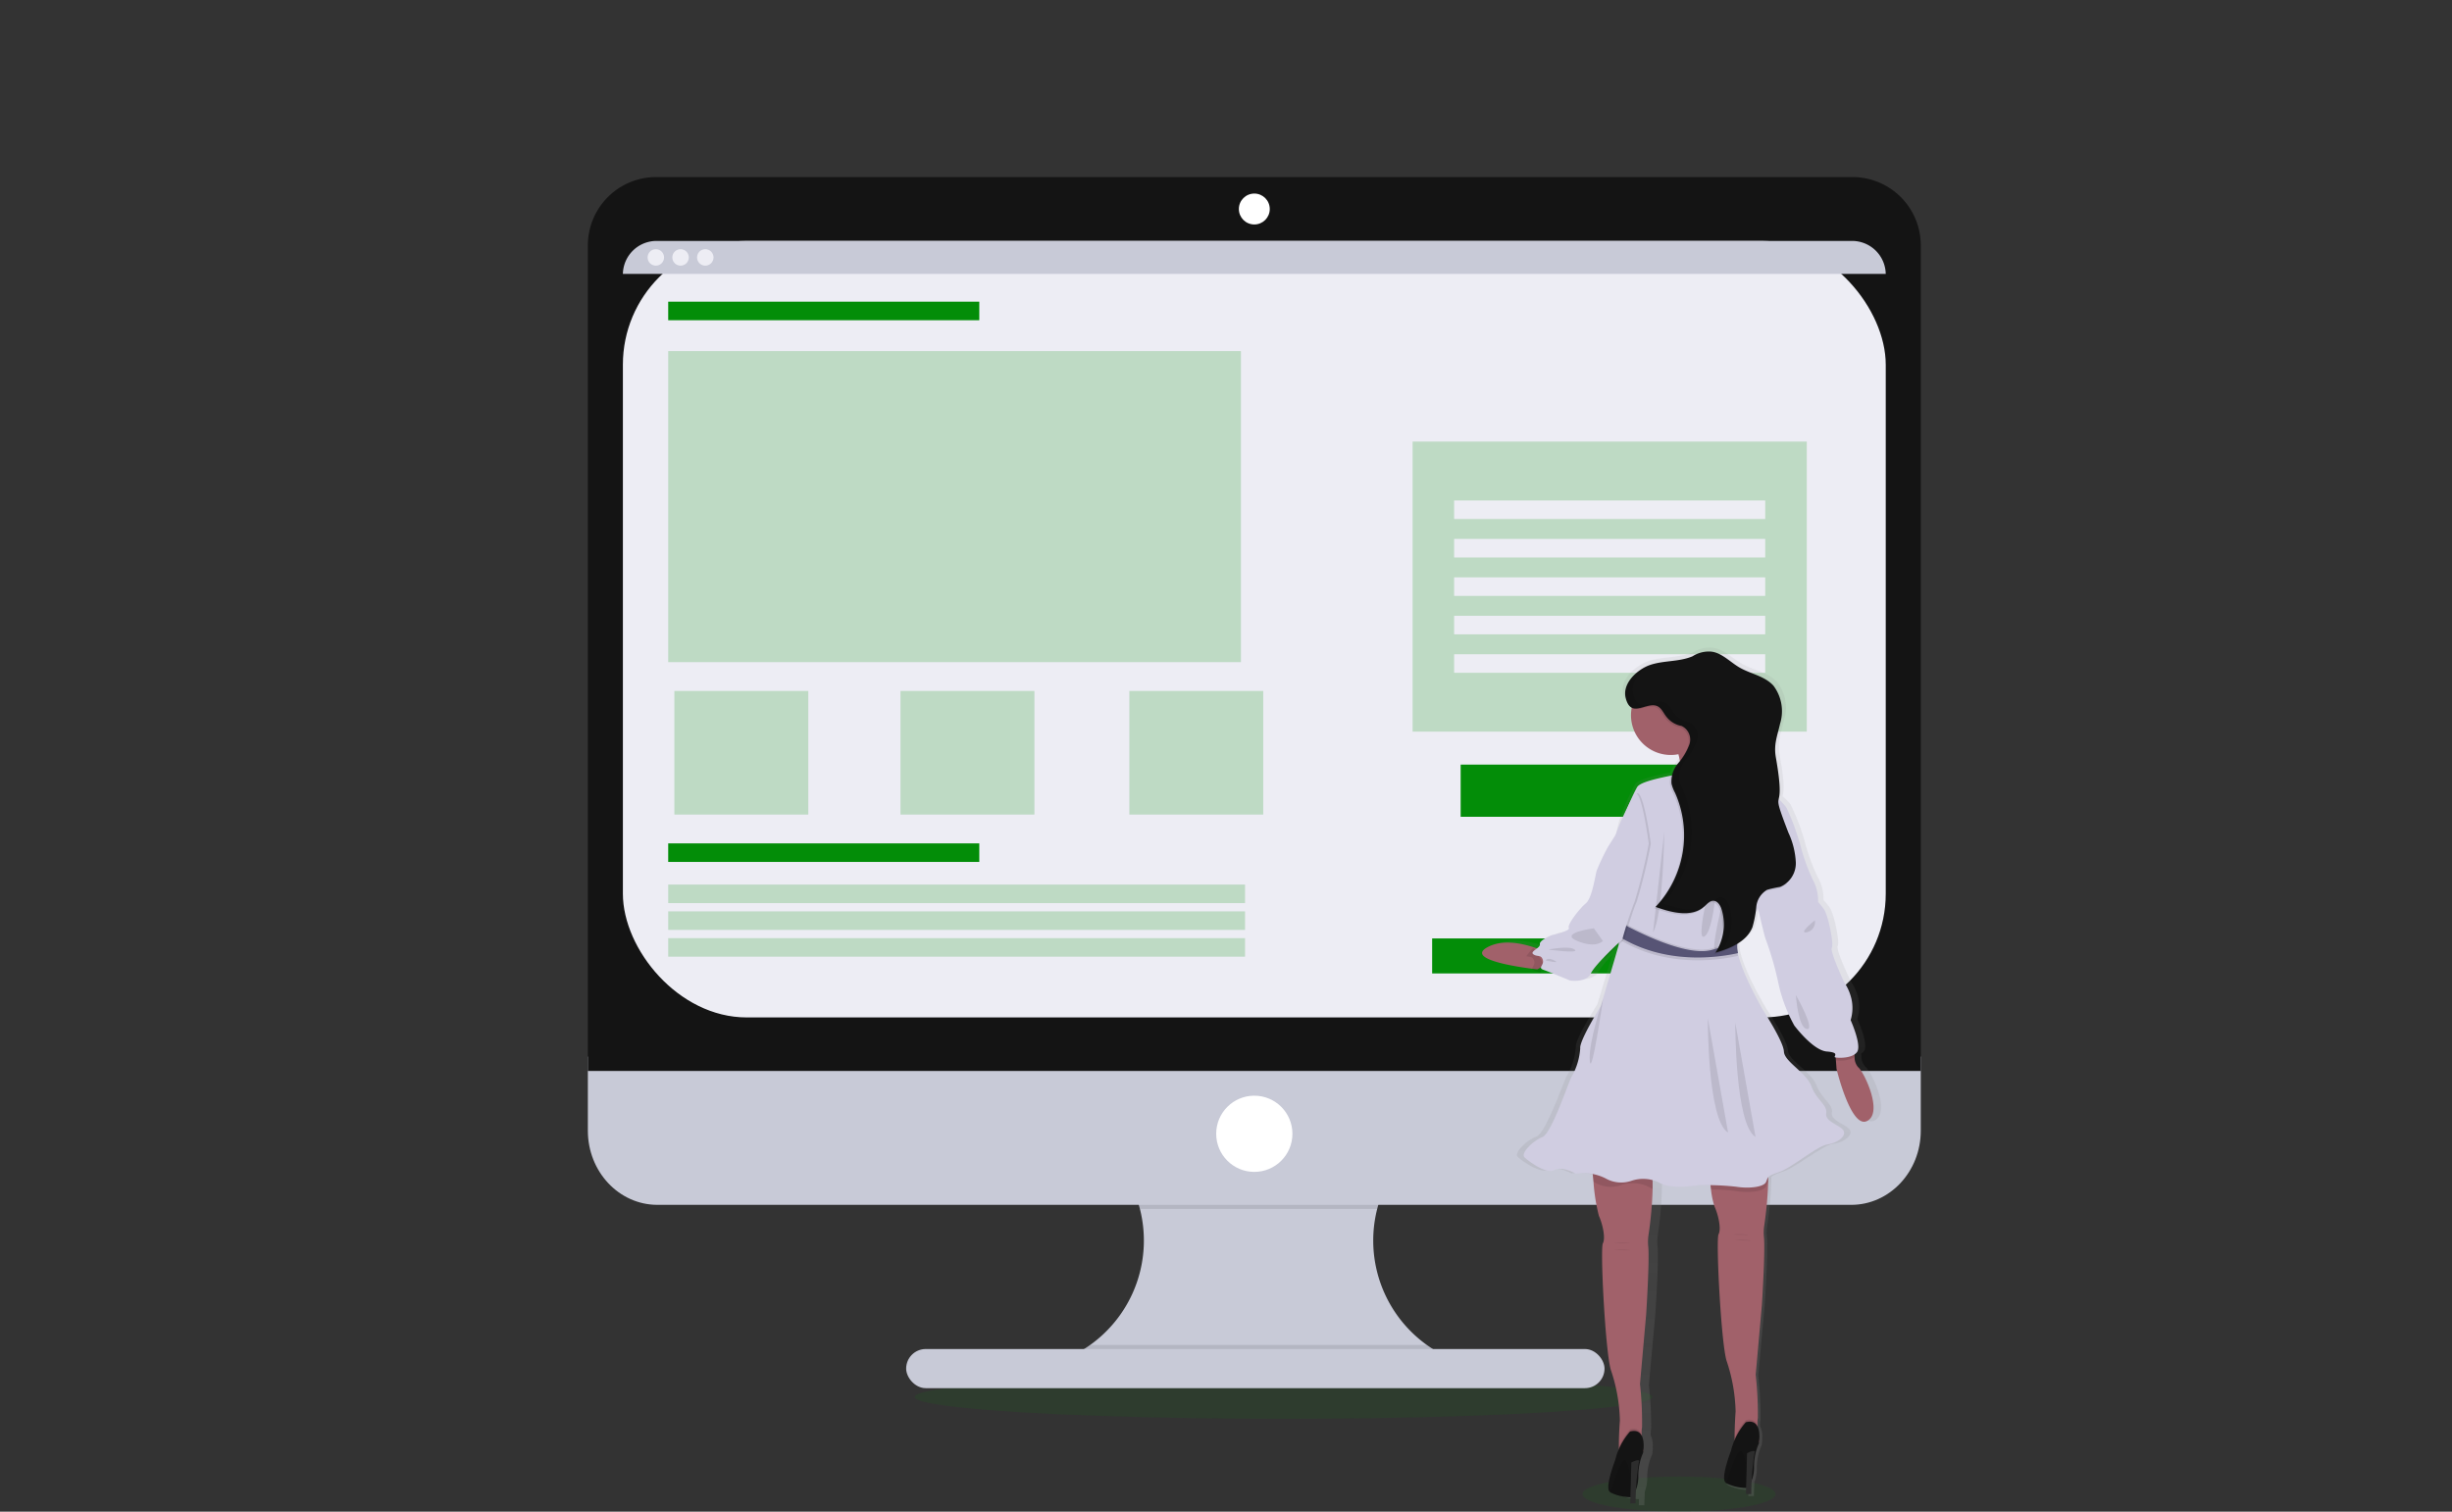 <svg xmlns="http://www.w3.org/2000/svg" xmlns:xlink="http://www.w3.org/1999/xlink" width="317" height="195.481" viewBox="0 0 317 195.481">
  <rect x="0" y="0" width="317" height="195.481" fill="#333333" stroke="none"/>
  <defs>
    <linearGradient id="linear-gradient" x1="0.5" y1="1" x2="0.5" gradientUnits="objectBoundingBox">
      <stop offset="0" stop-color="gray" stop-opacity="0.251"/>
      <stop offset="0.54" stop-color="gray" stop-opacity="0.122"/>
      <stop offset="1" stop-color="gray" stop-opacity="0.102"/>
    </linearGradient>
  </defs>
  <g id="Web_Design" data-name="Web Design" transform="translate(-802 -1972)">
    <g id="Group_71" data-name="Group 71" transform="translate(2985.149 -14.094)">
      <path id="Path_585" data-name="Path 585" d="M290.864,432.552c-1.8,1.8-10.254,3.766-10.254,3.766s1.947-8.464,3.729-10.262a4.6,4.6,0,0,1,6.515,6.5Z" transform="translate(-2386.587 1646.211)" fill="#038d08"/>
      <path id="Path_586" data-name="Path 586" d="M298.911,504.023c-1.465,2.075-9.471,5.444-9.471,5.444s.487-8.672,1.952-10.747a4.6,4.6,0,1,1,7.519,5.3Z" transform="translate(-2393.065 1593.339)" fill="#038d08"/>
      <path id="Path_592" data-name="Path 592" d="M290.864,432.552c-1.8,1.8-10.254,3.766-10.254,3.766s1.947-8.464,3.729-10.262a4.6,4.6,0,0,1,6.515,6.5Z" transform="translate(-2386.587 1646.211)" opacity="0.25"/>
      <path id="Path_593" data-name="Path 593" d="M298.911,504.023c-1.465,2.075-9.471,5.444-9.471,5.444s.487-8.672,1.952-10.747a4.6,4.6,0,1,1,7.519,5.3Z" transform="translate(-2393.065 1593.339)" opacity="0.25"/>
      <ellipse id="Ellipse_91" data-name="Ellipse 91" cx="47.676" cy="2.829" rx="47.676" ry="2.829" transform="translate(-2064.888 2163.911)" fill="#038d08" opacity="0.1"/>
      <ellipse id="Ellipse_92" data-name="Ellipse 92" cx="12.481" cy="2.272" rx="12.481" ry="2.272" transform="translate(-1978.562 2177.031)" fill="#038d08" opacity="0.1"/>
      <path id="Path_605" data-name="Path 605" d="M543.884,682.225v1.707h-50.5v-1.39a16.6,16.6,0,0,0,1.143-30.662h49.029a16.612,16.612,0,0,0,.333,30.345Z" transform="translate(-2539.486 1479.542)" fill="#c8cad7"/>
      <path id="Path_606" data-name="Path 606" d="M546.7,651.89a16.628,16.628,0,0,0-9.178,11.008H506.848a16.628,16.628,0,0,0-9.178-11.008Z" transform="translate(-2542.612 1479.535)" opacity="0.1"/>
      <path id="Path_607" data-name="Path 607" d="M276.21,619.22v9.588c0,5.295,4.025,9.588,8.989,9.588H439.542c4.965,0,8.99-4.293,8.99-9.588V619.22Z" transform="translate(-2383.359 1503.504)" fill="#c8cad7"/>
      <path id="Path_608" data-name="Path 608" d="M543.884,760.975v1.707h-50.5v-1.39a16.571,16.571,0,0,0,3.894-2.072h43.521A16.645,16.645,0,0,0,543.884,760.975Z" transform="translate(-2539.486 1400.792)" opacity="0.1"/>
      <rect id="Rectangle_182" data-name="Rectangle 182" width="90.287" height="5.061" rx="2.53" transform="translate(-2065.999 2160.544)" fill="#c8cad7"/>
      <path id="Path_609" data-name="Path 609" d="M448.531,200.876a8.828,8.828,0,0,0-8.989-8.656H285.2a8.828,8.828,0,0,0-8.989,8.656V307.814H448.531Z" transform="translate(-2383.359 1816.774)" fill="#141414"/>
      <rect id="Rectangle_183" data-name="Rectangle 183" width="163.265" height="100.412" rx="16" transform="translate(-2102.621 2017.251)" fill="#ededf4"/>
      <circle id="Ellipse_93" data-name="Ellipse 93" cx="1.998" cy="1.998" r="1.998" transform="translate(-2022.986 2011.125)" fill="#fff"/>
      <circle id="Ellipse_94" data-name="Ellipse 94" cx="4.927" cy="4.927" r="4.927" transform="translate(-2025.916 2127.784)" fill="#fff"/>
      <path id="Path_610" data-name="Path 610" d="M456.475,227.482H293.21a4.351,4.351,0,0,1,4.435-4.262h154.4A4.351,4.351,0,0,1,456.475,227.482Z" transform="translate(-2395.831 1794.031)" fill="#c8cad7"/>
      <circle id="Ellipse_95" data-name="Ellipse 95" cx="1.065" cy="1.065" r="1.065" transform="translate(-2099.426 2018.317)" fill="#ededf4"/>
      <circle id="Ellipse_96" data-name="Ellipse 96" cx="1.065" cy="1.065" r="1.065" transform="translate(-2096.229 2018.317)" fill="#ededf4"/>
      <circle id="Ellipse_97" data-name="Ellipse 97" cx="1.065" cy="1.065" r="1.065" transform="translate(-2093.033 2018.317)" fill="#ededf4"/>
      <rect id="Rectangle_184" data-name="Rectangle 184" width="40.218" height="2.397" transform="translate(-2096.762 2025.108)" fill="#038d08"/>
      <rect id="Rectangle_185" data-name="Rectangle 185" width="40.218" height="2.397" transform="translate(-2096.762 2095.157)" fill="#038d08"/>
      <rect id="Rectangle_186" data-name="Rectangle 186" width="74.576" height="2.397" transform="translate(-2096.762 2100.484)" fill="#038d08" opacity="0.2"/>
      <rect id="Rectangle_187" data-name="Rectangle 187" width="74.576" height="2.397" transform="translate(-2096.762 2103.949)" fill="#038d08" opacity="0.2"/>
      <rect id="Rectangle_188" data-name="Rectangle 188" width="74.576" height="2.397" transform="translate(-2096.762 2107.411)" fill="#038d08" opacity="0.2"/>
      <rect id="Rectangle_189" data-name="Rectangle 189" width="74.044" height="40.218" transform="translate(-2096.762 2031.5)" fill="#038d08" opacity="0.2"/>
      <rect id="Rectangle_190" data-name="Rectangle 190" width="17.312" height="15.981" transform="translate(-2095.963 2075.448)" fill="#038d08" opacity="0.2"/>
      <rect id="Rectangle_191" data-name="Rectangle 191" width="17.312" height="15.981" transform="translate(-2037.145 2075.448)" fill="#038d08" opacity="0.2"/>
      <rect id="Rectangle_192" data-name="Rectangle 192" width="17.312" height="15.981" transform="translate(-2066.73 2075.448)" fill="#038d08" opacity="0.2"/>
      <rect id="Rectangle_193" data-name="Rectangle 193" width="50.96" height="37.509" transform="translate(-2000.525 2043.198)" fill="#038d08" opacity="0.2"/>
      <rect id="Rectangle_194" data-name="Rectangle 194" width="40.218" height="2.397" transform="translate(-1995.155 2050.811)" fill="#ededf4"/>
      <rect id="Rectangle_195" data-name="Rectangle 195" width="40.218" height="2.397" transform="translate(-1995.155 2055.783)" fill="#ededf4"/>
      <rect id="Rectangle_196" data-name="Rectangle 196" width="40.218" height="2.397" transform="translate(-1995.155 2060.756)" fill="#ededf4"/>
      <rect id="Rectangle_197" data-name="Rectangle 197" width="40.218" height="2.397" transform="translate(-1995.155 2065.726)" fill="#ededf4"/>
      <rect id="Rectangle_198" data-name="Rectangle 198" width="40.218" height="2.397" transform="translate(-1995.155 2070.698)" fill="#ededf4"/>
      <rect id="Rectangle_199" data-name="Rectangle 199" width="38.532" height="6.747" transform="translate(-1994.311 2084.969)" fill="#038d08"/>
      <rect id="Rectangle_200" data-name="Rectangle 200" width="25.838" height="4.525" transform="translate(-1997.998 2107.449)" fill="#038d08"/>
      <path id="Path_629" data-name="Path 629" d="M738.1,474.845a1.884,1.884,0,0,1-.5-1.332c0-.125-.019-.248-.024-.365a1.33,1.33,0,0,0,.37-.336c.631-.895-.876-4.142-.876-4.142a5.137,5.137,0,0,0,0-3.154,6.89,6.89,0,0,0-.85-1.742s-1.971-4.048-1.678-4.528-.487-4.262-1.065-5.021a11.084,11.084,0,0,0-.778-.943,5.483,5.483,0,0,0-.73-2.93,24.656,24.656,0,0,1-1.75-4.847,29.658,29.658,0,0,0-1.75-4.528,5.063,5.063,0,0,0-1.065-1.095c.115-.533.378-1.238-.378-5.415-.309-1.715.173-2.738.57-4.435a5.369,5.369,0,0,0-.906-4.941c-1.217-1.281-3.106-1.521-4.616-2.4-1.332-.77-2.517-2.072-4.072-2.048a4.21,4.21,0,0,0-2.192.626c-1.819.74-3.865.517-5.713,1.129-1.662.551-3.774,2.362-3.271,4.283a2.1,2.1,0,0,0,.613,1.14,1.378,1.378,0,0,0,1.292.232.168.168,0,0,1-.019.093,4.921,4.921,0,0,0-.064.8,5.262,5.262,0,0,0,5.308,5.178c.016.061.029.125.045.189.04.17.077.341.115.517-.138.184-.282.368-.418.551a5.349,5.349,0,0,0-.8,1.42c-1.539.314-4.12.823-4.528,1.489-.533.895-2.722,5.327-2.48,7.343.013.112.024.266.035.426a25.514,25.514,0,0,0-1.542,3.151c-.194.754-.631,3.577-1.46,4.235s-2.528,2.778-2.285,3.2-2.285.94-2.285.94-1.7.658-1.6,1.177c.029.157-.091.306-.266.45-1.934-.637-4.4-1.065-6.307-.1-2.663,1.35,2.008,2.28,4.794,2.687.458.069.863.123,1.177.16.021.091.109.17.333.248.176.061.437.157.74.266l.112-.346c.924.328,3.446,1.348,3.446,1.348s2.189.357,2.821-.914a11.522,11.522,0,0,1,1.785-2.131l-.088.285-1.843,6.081s-2.916,4.528-2.77,5.505a8.632,8.632,0,0,1-1.167,3.729c-.242.245-2.663,7.388-3.939,7.86s-2.967,2.117-2.4,2.637,2.93,2.211,4,1.646,2.93.471,2.93.471a7.076,7.076,0,0,1,3.7.463c.019.184.04.384.061.594a23.2,23.2,0,0,0,.756,4.448c.487,1.036.924,2.871.533,3.577s.341,14.167,1.065,16.473a21.39,21.39,0,0,1,1.217,6.608c-.08,1.153-.128,2.307-.136,3.462v.192c0,.064-.045.1-.067.154v.1a9.56,9.56,0,0,0-.424,1.228s-1.254,3.154-.831,3.977a.737.737,0,0,0,.2.232,5.781,5.781,0,0,0,2.663.61l-.024.8h.716s.019-.8.067-1.8a4.9,4.9,0,0,0,.309-1.753,7.169,7.169,0,0,1,.639-3.028s.016-.083.032-.216h0a5.354,5.354,0,0,0,.045-.828,2.93,2.93,0,0,0-.266-1.409,3.169,3.169,0,0,1,.053-.86,45.842,45.842,0,0,0-.293-5.647l.826-9.085s.487-7.013.293-8.848a5.831,5.831,0,0,1,.035-1.476,47.622,47.622,0,0,0,.533-6.025v-.565a12.453,12.453,0,0,0,4.768.109s.7-.016,1.625,0c.024.192.051.381.077.565a10.554,10.554,0,0,0,.482,2.24c.485,1.036.924,2.871.533,3.577s.338,14.167,1.065,16.473a21.3,21.3,0,0,1,1.22,6.608c-.08,1.151-.128,2.3-.136,3.463v.213c-.024.051-.048.1-.069.154s0,.072,0,.1a9.7,9.7,0,0,0-.4,1.233s-1.257,3.156-.831,3.979a.7.7,0,0,0,.2.229,5.747,5.747,0,0,0,2.663.61l-.024.8h.716s.019-.8.067-1.8a4.9,4.9,0,0,0,.309-1.753,7.191,7.191,0,0,1,.629-3.028,5.53,5.53,0,0,0,.077-1.039,2.915,2.915,0,0,0-.28-1.417,3.275,3.275,0,0,1,.053-.858,45.941,45.941,0,0,0-.29-5.649l.826-9.082s.487-7.013.29-8.848a5.949,5.949,0,0,1,.037-1.476,47.493,47.493,0,0,0,.533-5.724v-.573c.176-.216.533-.386,1.518-.716,1.7-.565,5.106-3.391,6.467-3.577s2.576-1.084,2.187-1.79-2.528-1.177-2.333-2.259-1.313-1.742-1.992-3.529-3.649-3.2-3.7-4.528-2.8-5.4-2.8-5.4-2.767-4.6-3.38-7.415a.993.993,0,0,0-.035-.181h.035a5.094,5.094,0,0,1-.1-.639,1,1,0,0,1,.024-.181h-.037v-.12a.439.439,0,0,1,.059-.037l.16-.093-.053.021a5.277,5.277,0,0,0,.882-.719,3.916,3.916,0,0,0,1.015-1.417,7.189,7.189,0,0,0,.4-1.864l.346-.533c.336,1.4.826,3.417.98,3.867a39.254,39.254,0,0,1,1.753,5.849,19.865,19.865,0,0,0,2.131,5.508s2.48,3.247,4.376,3.388.828.658,1.119.754l.083.019.029.381.083,1.105s1.944,7.908,4.134,6.779S738.828,475.362,738.1,474.845Z" transform="translate(-2680.105 1649.186)" fill="url(#linear-gradient)"/>
      <path id="Path_630" data-name="Path 630" d="M861.656,623.168c-2.1,1.124-3.974-6.728-3.974-6.728l-.08-1.1-.152-2.08,2.57.328a7.843,7.843,0,0,0,0,1.35,1.9,1.9,0,0,0,.482,1.313C861.187,616.768,863.757,622.047,861.656,623.168Z" transform="translate(-2803.401 1507.876)" fill="#a1616a"/>
      <path id="Path_631" data-name="Path 631" d="M754.21,822.226l.178-.136A.956.956,0,0,1,754.21,822.226Z" transform="translate(-2729.14 1354.667)" fill="#a1616a"/>
      <path id="Path_632" data-name="Path 632" d="M752.6,660.64V666.7a49.005,49.005,0,0,1-.533,5.985,5.979,5.979,0,0,0-.035,1.462c.186,1.824-.266,8.789-.266,8.789l-.8,9.021a44.692,44.692,0,0,1,.266,5.593,3.394,3.394,0,0,0-.051.855c.027.8.165,1.824.21,2.131v.093l-.029.021-3.907,2.98c.623-.567.783-1.888.78-3.114v-.4q0-1.718.133-3.436a21.868,21.868,0,0,0-1.172-6.563c-.7-2.288-1.4-15.656-1.028-16.356s-.048-2.525-.514-3.553a24.5,24.5,0,0,1-.7-4.413c-.1-.969-.162-1.7-.162-1.7Z" transform="translate(-2722.094 1473.115)" fill="#a1616a"/>
      <path id="Path_633" data-name="Path 633" d="M805.26,817.7l.192-.144A1.121,1.121,0,0,1,805.26,817.7Z" transform="translate(-2765.111 1357.99)" fill="#a1616a"/>
      <path id="Path_634" data-name="Path 634" d="M803.625,656.14V662.5a48.994,48.994,0,0,1-.514,5.686,5.98,5.98,0,0,0-.035,1.462c.186,1.824-.266,8.789-.266,8.789l-.8,9.021a47,47,0,0,1,.282,5.593,3.255,3.255,0,0,0-.051.852c.027.8.168,1.84.21,2.131a.231.231,0,0,0,.013.088l-.029.021h0l-3.913,2.98c.6-.581.762-1.886.759-3.095v-.4c0-1.145.053-2.291.13-3.436a21.936,21.936,0,0,0-1.172-6.56c-.7-2.288-1.4-15.656-1.028-16.356s-.048-2.525-.514-3.553a10.672,10.672,0,0,1-.466-2.224c-.248-1.779-.423-3.9-.423-3.9Z" transform="translate(-2758.178 1476.417)" fill="#a1616a"/>
      <path id="Path_635" data-name="Path 635" d="M784.258,453.764l-.04.061a5.129,5.129,0,0,1-3.556,2.131,4.415,4.415,0,0,1-.626.043c-.016-.064-.029-.128-.045-.189-.306-1.332-.631-2.4-.631-2.4s.349-.5.858-1.145c1.382-1.747,3.929-4.509,3.729-.818a6.331,6.331,0,0,0,.266,2.213A.3.3,0,0,1,784.258,453.764Z" transform="translate(-2746.11 1627.929)" opacity="0.1"/>
      <path id="Path_636" data-name="Path 636" d="M772.861,439.341a5.138,5.138,0,0,1-4.509,5.1,4.976,4.976,0,0,1-.634.04h-.037a5.14,5.14,0,1,1,5.18-5.14Z" transform="translate(-2734.87 1639.244)" fill="#a1616a"/>
      <path id="Path_637" data-name="Path 637" d="M790.128,465.628l-4.986,4.262s-5.436-7.756-4.794-9.346a5.347,5.347,0,0,0,.051-2.368c-.072-.533-.176-1.121-.293-1.675-.035-.173-.072-.344-.109-.511-.016-.064-.029-.128-.045-.189-.306-1.332-.631-2.4-.631-2.4s.349-.5.858-1.145c1.382-1.747,3.929-4.509,3.729-.818a6.331,6.331,0,0,0,.266,2.213.362.362,0,0,0,.04.125,11.461,11.461,0,0,0,3.761,5,14.866,14.866,0,0,0,1.718,1.22Z" transform="translate(-2746.08 1627.936)" fill="#a1616a"/>
      <path id="Path_638" data-name="Path 638" d="M744.79,664.093l7.807-3.463v6.059a2.69,2.69,0,0,1-.506-.237,4.72,4.72,0,0,0-3.6-.213,4.092,4.092,0,0,1-3.319-.328c-.072-.043-.144-.083-.213-.117C744.846,664.828,744.79,664.093,744.79,664.093Z" transform="translate(-2722.094 1473.123)" opacity="0.1"/>
      <path id="Path_639" data-name="Path 639" d="M803.676,656.14V662.5a2.85,2.85,0,0,0-.266.589c-.282.655-2.2.89-3.881.613a24.028,24.028,0,0,0-3.225-.2c-.248-1.779-.423-3.9-.423-3.9Z" transform="translate(-2758.23 1476.417)" opacity="0.1"/>
      <path id="Path_640" data-name="Path 640" d="M745.741,529.71c-1.31.186-4.581,2.991-6.216,3.553s-1.449.653-1.729,1.308-2.2.887-3.881.61a34.819,34.819,0,0,0-4.861-.189s-3.54.613-5.092-.349a4.678,4.678,0,0,0-3.6-.213,4.092,4.092,0,0,1-3.319-.328,6.37,6.37,0,0,0-3.833-.607s-1.777-1.028-2.8-.466-3.271-1.121-3.833-1.635,1.065-2.149,2.291-2.618,3.553-7.572,3.785-7.8a8.628,8.628,0,0,0,1.121-3.692c-.141-.98,2.663-5.471,2.663-5.471l1.774-6.035.533-1.864.021-1.111c0-.5.024-1.143.037-1.864.048-2.983.1-7.407,0-9.407-.016-.309-.032-.559-.053-.74-.234-2.008,1.864-6.392,2.384-7.29.384-.663,2.866-1.167,4.344-1.478a9.5,9.5,0,0,0,1.044-.25,1.22,1.22,0,0,1,.41-.032c1.4.056,5.511.919,5.511.919-.373,11.264.376,9.3.376,9.3,1.215-.935.466-9.208.466-9.208.607.28,1.228-.424,1.228-.424l2.37.983a23.447,23.447,0,0,1,2.091,1.414,6.3,6.3,0,0,1,1.462,1.438,29.9,29.9,0,0,1,1.683,4.488l-.842,1.332c-.735,1.18-1.864,2.994-3.023,4.831l-2.056,3.273c-.919,1.46-1.667,2.645-1.979,3.127a1.162,1.162,0,0,0-.146.375,1.957,1.957,0,0,0-.035.266,4.2,4.2,0,0,0,.109,1.108c.589,2.791,3.249,7.365,3.249,7.365s2.663,4.064,2.711,5.372,2.9,2.711,3.553,4.488,2.1,2.429,1.915,3.505,1.864,1.542,2.243,2.243S747.049,529.523,745.741,529.71Z" transform="translate(-2692.626 1604.373)" fill="#d0cde1"/>
      <path id="Path_641" data-name="Path 641" d="M860.015,614.938a4.053,4.053,0,0,1-2.413.4l-.152-2.08,2.57.328A7.831,7.831,0,0,0,860.015,614.938Z" transform="translate(-2803.401 1507.876)" opacity="0.1"/>
      <path id="Path_642" data-name="Path 642" d="M822.827,510.09l1.918,1.356a24.882,24.882,0,0,0,1.681,4.813,5.564,5.564,0,0,1,.7,2.9,10.125,10.125,0,0,1,.748.935c.562.748,1.308,4.5,1.028,4.986s1.614,4.5,1.614,4.5a6.073,6.073,0,0,1,.818,1.729,5.336,5.336,0,0,1,0,3.132s1.449,3.225.842,4.112-2.573.8-2.853.7.748-.607-1.065-.748-4.208-3.364-4.208-3.364a20.09,20.09,0,0,1-2.056-5.468,40.239,40.239,0,0,0-1.681-5.8c-.234-.7-1.262-5.234-1.262-5.234Z" transform="translate(-2775.229 1583.567)" fill="#d0cde1"/>
      <path id="Path_643" data-name="Path 643" d="M775.369,510.09s-.141,10.843-1.449,12.992Z" transform="translate(-2743.358 1583.567)" opacity="0.1"/>
      <path id="Path_644" data-name="Path 644" d="M801.3,524.48s-1.214,10.843-2.173,11.4S801.3,524.48,801.3,524.48Z" transform="translate(-2760.479 1573.01)" opacity="0.1"/>
      <path id="Path_645" data-name="Path 645" d="M795.007,518.69s-.3,10.225-1.838,11.234S795.007,518.69,795.007,518.69Z" transform="translate(-2755.945 1577.258)" opacity="0.1"/>
      <path id="Path_646" data-name="Path 646" d="M745.988,591.33s-1.934,5.655-1.715,7.99S745.988,591.33,745.988,591.33Z" transform="translate(-2721.893 1523.965)" opacity="0.1"/>
      <path id="Path_647" data-name="Path 647" d="M768.095,559.264c-2.53.567-9.375,1.585-15.395-2.16,0-.5.024-1.143.037-1.864,2.285,1.257,8.7,4.528,11.972,3.612,1.63-.466,2.663-.762,3.311-.953A3.52,3.52,0,0,0,768.095,559.264Z" transform="translate(-2726.551 1550.443)" opacity="0.1"/>
      <path id="Path_648" data-name="Path 648" d="M768.095,557.165c-2.53.565-9.375,1.582-15.395-2.16,0-.5.024-1.145.037-1.864,2.285,1.257,8.7,4.528,11.972,3.612,1.63-.463,2.663-.762,3.311-.951A3.523,3.523,0,0,0,768.095,557.165Z" transform="translate(-2726.551 1551.983)" opacity="0.1"/>
      <path id="Path_649" data-name="Path 649" d="M768.095,557.914c-2.53.565-9.375,1.582-15.395-2.16,0-.5.024-1.143.037-1.864,2.285,1.257,8.7,4.528,11.972,3.612,1.63-.463,2.663-.762,3.311-.951A3.523,3.523,0,0,0,768.095,557.914Z" transform="translate(-2726.551 1551.433)" fill="#605d82"/>
      <path id="Path_650" data-name="Path 650" d="M768.095,557.914c-2.53.565-9.375,1.582-15.395-2.16,0-.5.024-1.143.037-1.864,2.285,1.257,8.7,4.528,11.972,3.612,1.63-.463,2.663-.762,3.311-.951A3.523,3.523,0,0,0,768.095,557.914Z" transform="translate(-2726.551 1551.433)" opacity="0.1"/>
      <path id="Path_651" data-name="Path 651" d="M758.8,802.775a.442.442,0,0,1-.016.115l-3.907,2.98c.623-.567.783-1.888.78-3.114v-.4a7.885,7.885,0,0,1,1.444-2.307,1.2,1.2,0,0,1,1.332.3v.085a1.23,1.23,0,0,1,.138.208A3.791,3.791,0,0,1,758.8,802.775Z" transform="translate(-2729.509 1370.887)" opacity="0.1"/>
      <path id="Path_652" data-name="Path 652" d="M760.348,801.779,757.4,803.8s.019-.237.045-.586a8.07,8.07,0,0,1,1.51-2.464,1.2,1.2,0,0,1,1.332.3C760.311,801.491,760.348,801.779,760.348,801.779Z" transform="translate(-2731.364 1370.37)" opacity="0.1"/>
      <path id="Path_653" data-name="Path 653" d="M757.172,803.821a7.353,7.353,0,0,0-.613,3.01,4.645,4.645,0,0,1-.626,2.426,2.086,2.086,0,0,1-.205.3,6.064,6.064,0,0,1-2.765-.61.7.7,0,0,1-.2-.226c-.41-.818.8-3.95.8-3.95a8.683,8.683,0,0,1,1.923-3.7C757.787,800.459,757.172,803.821,757.172,803.821Z" transform="translate(-2727.901 1370.148)" fill="#141414"/>
      <path id="Path_654" data-name="Path 654" d="M756.71,819.664a2.075,2.075,0,0,1-.205.3,6.063,6.063,0,0,1-2.765-.61c.352-1.167,1.478-4.7,2-4.1S756.585,818.537,756.71,819.664Z" transform="translate(-2728.716 1359.733)" opacity="0.1"/>
      <path id="Path_655" data-name="Path 655" d="M763.441,815.494l-.141,5.29h.687a36.267,36.267,0,0,1,.418-5.29C764.714,814.844,763.441,815.494,763.441,815.494Z" transform="translate(-2735.686 1359.718)" fill="#2d2d2d"/>
      <path id="Path_656" data-name="Path 656" d="M809.9,798.283l-.016.109h0L806,801.351c.6-.581.762-1.886.759-3.095v-.4a7.875,7.875,0,0,1,1.441-2.3,1.231,1.231,0,0,1,1.345.3v.088a1.1,1.1,0,0,1,.139.205A3.868,3.868,0,0,1,809.9,798.283Z" transform="translate(-2765.654 1374.188)" opacity="0.1"/>
      <path id="Path_657" data-name="Path 657" d="M811.4,797.27,808.45,799.3s.019-.237.048-.586a7.993,7.993,0,0,1,1.508-2.464,1.21,1.21,0,0,1,1.345.3C811.361,796.985,811.4,797.27,811.4,797.27Z" transform="translate(-2767.452 1373.677)" opacity="0.1"/>
      <path id="Path_658" data-name="Path 658" d="M808.241,799.318a7.308,7.308,0,0,0-.615,3.01,4.646,4.646,0,0,1-.626,2.426,2.313,2.313,0,0,1-.205.3,6.063,6.063,0,0,1-2.765-.61.737.737,0,0,1-.192-.229c-.407-.818.8-3.95.8-3.95a8.684,8.684,0,0,1,1.923-3.7C808.854,795.962,808.241,799.318,808.241,799.318Z" transform="translate(-2764.007 1373.452)" fill="#141414"/>
      <path id="Path_659" data-name="Path 659" d="M807.76,815.186a2.312,2.312,0,0,1-.205.3,6.063,6.063,0,0,1-2.765-.61c.352-1.167,1.478-4.7,2-4.1S807.635,814.052,807.76,815.186Z" transform="translate(-2764.766 1363.02)" opacity="0.1"/>
      <path id="Path_660" data-name="Path 660" d="M814.494,810.994l-.144,5.287h.687a36.233,36.233,0,0,1,.418-5.287C815.764,810.344,814.494,810.994,814.494,810.994Z" transform="translate(-2771.78 1363.019)" fill="#2d2d2d"/>
      <path id="Path_661" data-name="Path 661" d="M782.834,458.551A3.307,3.307,0,0,1,780.8,461.7c-.373.115-.77.141-1.151.218a2.464,2.464,0,0,0-.533.162,2.88,2.88,0,0,0-1.39,2.192c-.059.3-.1.61-.133.919a6.6,6.6,0,0,1-.365,1.723,4.363,4.363,0,0,1-1.8,2.045,11.559,11.559,0,0,1-2.98,1.246,6.7,6.7,0,0,0,.8-5.567c-.17-.546-.533-1.156-1.111-1.14-.45.013-.772.413-1.108.716-1.651,1.486-4.235.823-6.326.075a13.451,13.451,0,0,0,2.517-14.753,4.871,4.871,0,0,1-.458-1.191,2.482,2.482,0,0,1,.115-1.23,5.454,5.454,0,0,1,.756-1.409c.131-.184.266-.365.4-.549.178-.242.357-.487.517-.74a4.072,4.072,0,0,0,.533-1.153,1.962,1.962,0,0,0-.972-2.36l-.048-.019a3.113,3.113,0,0,1-1.931-1.172c-.442-.517-.693-1.332-1.449-1.484a4.355,4.355,0,0,0-1.84.3,5.143,5.143,0,1,1,9.269,3.774,11.333,11.333,0,0,0,3.8,5.122l2.37.983a23.464,23.464,0,0,1,2.091,1.414,30.581,30.581,0,0,0,1.508,4.871,17.169,17.169,0,0,1,.8,2.4A5.905,5.905,0,0,1,782.834,458.551Z" transform="translate(-2733.997 1639.266)" opacity="0.1"/>
      <path id="Path_662" data-name="Path 662" d="M762.995,432.182a1.947,1.947,0,0,1,1.02,2.378A7.949,7.949,0,0,1,762.569,437a3.648,3.648,0,0,0-.874,2.64,4.869,4.869,0,0,0,.458,1.191,13.476,13.476,0,0,1-2.517,14.753c2.091.748,4.677,1.412,6.326-.075.336-.3.658-.7,1.108-.716.573-.019.943.594,1.111,1.14a6.694,6.694,0,0,1-.8,5.564c1.926-.559,4.04-1.425,4.778-3.289a14.1,14.1,0,0,0,.5-2.645,2.876,2.876,0,0,1,1.39-2.189,13.861,13.861,0,0,1,1.683-.381,3.305,3.305,0,0,0,2.035-3.148,10.271,10.271,0,0,0-.959-3.859c-2.663-6.925-.16-1.377-1.619-9.711-.3-1.7.168-2.719.549-4.4a5.477,5.477,0,0,0-.871-4.906c-1.169-1.273-2.986-1.51-4.437-2.373-1.286-.767-2.418-2.059-3.915-2.035a3.929,3.929,0,0,0-2.107.621c-1.75.735-3.713.514-5.492,1.121-1.6.549-3.628,2.344-3.143,4.262.653,2.581,2.442.682,3.838.972.756.16,1.007.964,1.449,1.484A3.2,3.2,0,0,0,762.995,432.182Z" transform="translate(-2728.748 1647.785)" fill="#141414"/>
      <path id="Path_663" data-name="Path 663" d="M700.33,567.346s-.756-.08-1.774-.237c-2.663-.4-7.167-1.332-4.605-2.663,2.352-1.231,5.593-.186,7.49.65a16.6,16.6,0,0,1,1.577.8Z" transform="translate(-2684.734 1544.103)" fill="#a1616a"/>
      <path id="Path_664" data-name="Path 664" d="M756.581,497.927a71.612,71.612,0,0,1-1.822,7.476c-.607,1.35-1.6,4.909-1.6,4.909s-1.436,1.3-2.621,2.562l.533-1.864.021-1.111c0-.5.024-1.143.037-1.864.048-2.983.1-7.407,0-9.407.1-.194.17-.314.17-.314l.946-1.5a34.358,34.358,0,0,1,2.429-5.282C755.563,490.363,756.581,497.927,756.581,497.927Z" transform="translate(-2726.306 1597.273)" opacity="0.1"/>
      <path id="Path_665" data-name="Path 665" d="M716.825,568.367s-.136.533-.365,1.252c-.29-.117-.533-.21-.711-.266-.8-.266.141-.607-.093-1.308-.2-.6-.57-.413-1-.581a11.645,11.645,0,0,1,.9-1.084Z" transform="translate(-2700.475 1542.27)" opacity="0.1"/>
      <path id="Path_666" data-name="Path 666" d="M726.851,496.807l-.945,1.5a28.3,28.3,0,0,0-1.484,3.116c-.2.738-.6,3.561-1.4,4.216s-2.432,2.757-2.2,3.177-2.2.935-2.2.935-1.635.655-1.542,1.169-1.356.935-.842,1.308.983,0,1.217.7-.7,1.031.093,1.31,3.412,1.374,3.412,1.374,2.1.354,2.709-.908,4.067-4.392,4.067-4.392a50.488,50.488,0,0,1,1.6-4.909,69.4,69.4,0,0,0,1.824-7.476s-.983-7.572-1.864-6.392A36.058,36.058,0,0,0,726.851,496.807Z" transform="translate(-2701.152 1597.271)" fill="#d0cde1"/>
      <path id="Path_667" data-name="Path 667" d="M738.44,556.94s-4.626.607-2.149,1.635,3.319,0,3.319,0Z" transform="translate(-2715.537 1549.196)" opacity="0.1"/>
      <path id="Path_668" data-name="Path 668" d="M724.79,566.605s2.711-.559,3.412,0S724.79,566.605,724.79,566.605Z" transform="translate(-2707.764 1542.287)" opacity="0.1"/>
      <path id="Path_669" data-name="Path 669" d="M723.74,571.986s.186-.469,1.121,0S723.74,571.986,723.74,571.986Z" transform="translate(-2707.065 1538.31)" opacity="0.1"/>
      <path id="Path_670" data-name="Path 670" d="M838.58,589.32s.282,4.261,1.43,4.4S838.58,589.32,838.58,589.32Z" transform="translate(-2789.557 1525.44)" opacity="0.1"/>
      <path id="Path_671" data-name="Path 671" d="M843.975,553.1a1.332,1.332,0,0,1-1.025,1.537C841.73,554.871,843.975,553.1,843.975,553.1Z" transform="translate(-2792.496 1552.013)" opacity="0.1"/>
      <path id="Path_672" data-name="Path 672" d="M795.85,600.69s-.061,13.149,2.618,14.769Z" transform="translate(-2758.207 1517.098)" opacity="0.1"/>
      <path id="Path_673" data-name="Path 673" d="M809.18,602.8s-.048,13.147,2.616,14.769Z" transform="translate(-2767.987 1515.55)" opacity="0.1"/>
      <path id="Path_674" data-name="Path 674" d="M755.72,709.574a9.848,9.848,0,0,1,1.825,0C758.559,709.656,755.72,709.574,755.72,709.574Z" transform="translate(-2730.176 1437.246)" opacity="0.1"/>
      <path id="Path_675" data-name="Path 675" d="M755.72,713.023a9.859,9.859,0,0,1,1.825,0C758.559,713.117,755.72,713.023,755.72,713.023Z" transform="translate(-2730.176 1434.715)" opacity="0.1"/>
      <path id="Path_676" data-name="Path 676" d="M807.77,705.523a9.859,9.859,0,0,1,1.825,0C810.609,705.619,807.77,705.523,807.77,705.523Z" transform="translate(-2766.953 1440.218)" opacity="0.1"/>
      <path id="Path_677" data-name="Path 677" d="M808.94,708.284a9.847,9.847,0,0,1,1.824,0C811.777,708.377,808.94,708.284,808.94,708.284Z" transform="translate(-2767.811 1438.193)" opacity="0.1"/>
      <g id="Group_68" data-name="Group 68" transform="translate(-1972.996 2072.233)" opacity="0.1">
        <path id="Path_678" data-name="Path 678" d="M760.773,460.328a13.45,13.45,0,0,0,2.517-14.753,4.871,4.871,0,0,1-.458-1.191,3.637,3.637,0,0,1,.874-2.639,7.846,7.846,0,0,0,1.446-2.442,1.945,1.945,0,0,0-1.02-2.376,3.117,3.117,0,0,1-1.931-1.175c-.442-.517-.693-1.332-1.449-1.481-1.4-.29-3.2,1.6-3.838-.975-.368-1.444.706-2.823,1.944-3.646-1.548.642-3.337,2.346-2.879,4.15.653,2.581,2.442.685,3.838.975.756.157,1.007.964,1.449,1.481a3.123,3.123,0,0,0,1.931,1.175,1.943,1.943,0,0,1,1.02,2.376,7.951,7.951,0,0,1-1.446,2.442,3.65,3.65,0,0,0-.874,2.642,4.891,4.891,0,0,0,.458,1.188,13.475,13.475,0,0,1-2.517,14.753c2.014.722,4.483,1.361,6.126.083C764.406,461.462,762.435,460.922,760.773,460.328Z" transform="translate(-755.906 -429.65)"/>
        <path id="Path_679" data-name="Path 679" d="M826.843,535.535a1.836,1.836,0,0,0-.533.368c.421-.1.866-.117,1.278-.248a2.4,2.4,0,0,0,.868-.485A10.579,10.579,0,0,0,826.843,535.535Z" transform="translate(-807.558 -507.065)"/>
        <path id="Path_680" data-name="Path 680" d="M802.02,547.833a14.747,14.747,0,0,1-2.024.732,6.693,6.693,0,0,0,.8-5.564c-.168-.533-.533-1.159-1.111-1.143a1.42,1.42,0,0,0-.884.506c.533.019.9.61,1.065,1.14a6.693,6.693,0,0,1-.8,5.564A11.7,11.7,0,0,0,802.02,547.833Z" transform="translate(-787.376 -511.973)"/>
      </g>
    </g>
    <rect id="Rectangle_355" data-name="Rectangle 355" width="317" height="195" transform="translate(802 1972)" fill="none"/>
  </g>
</svg>
